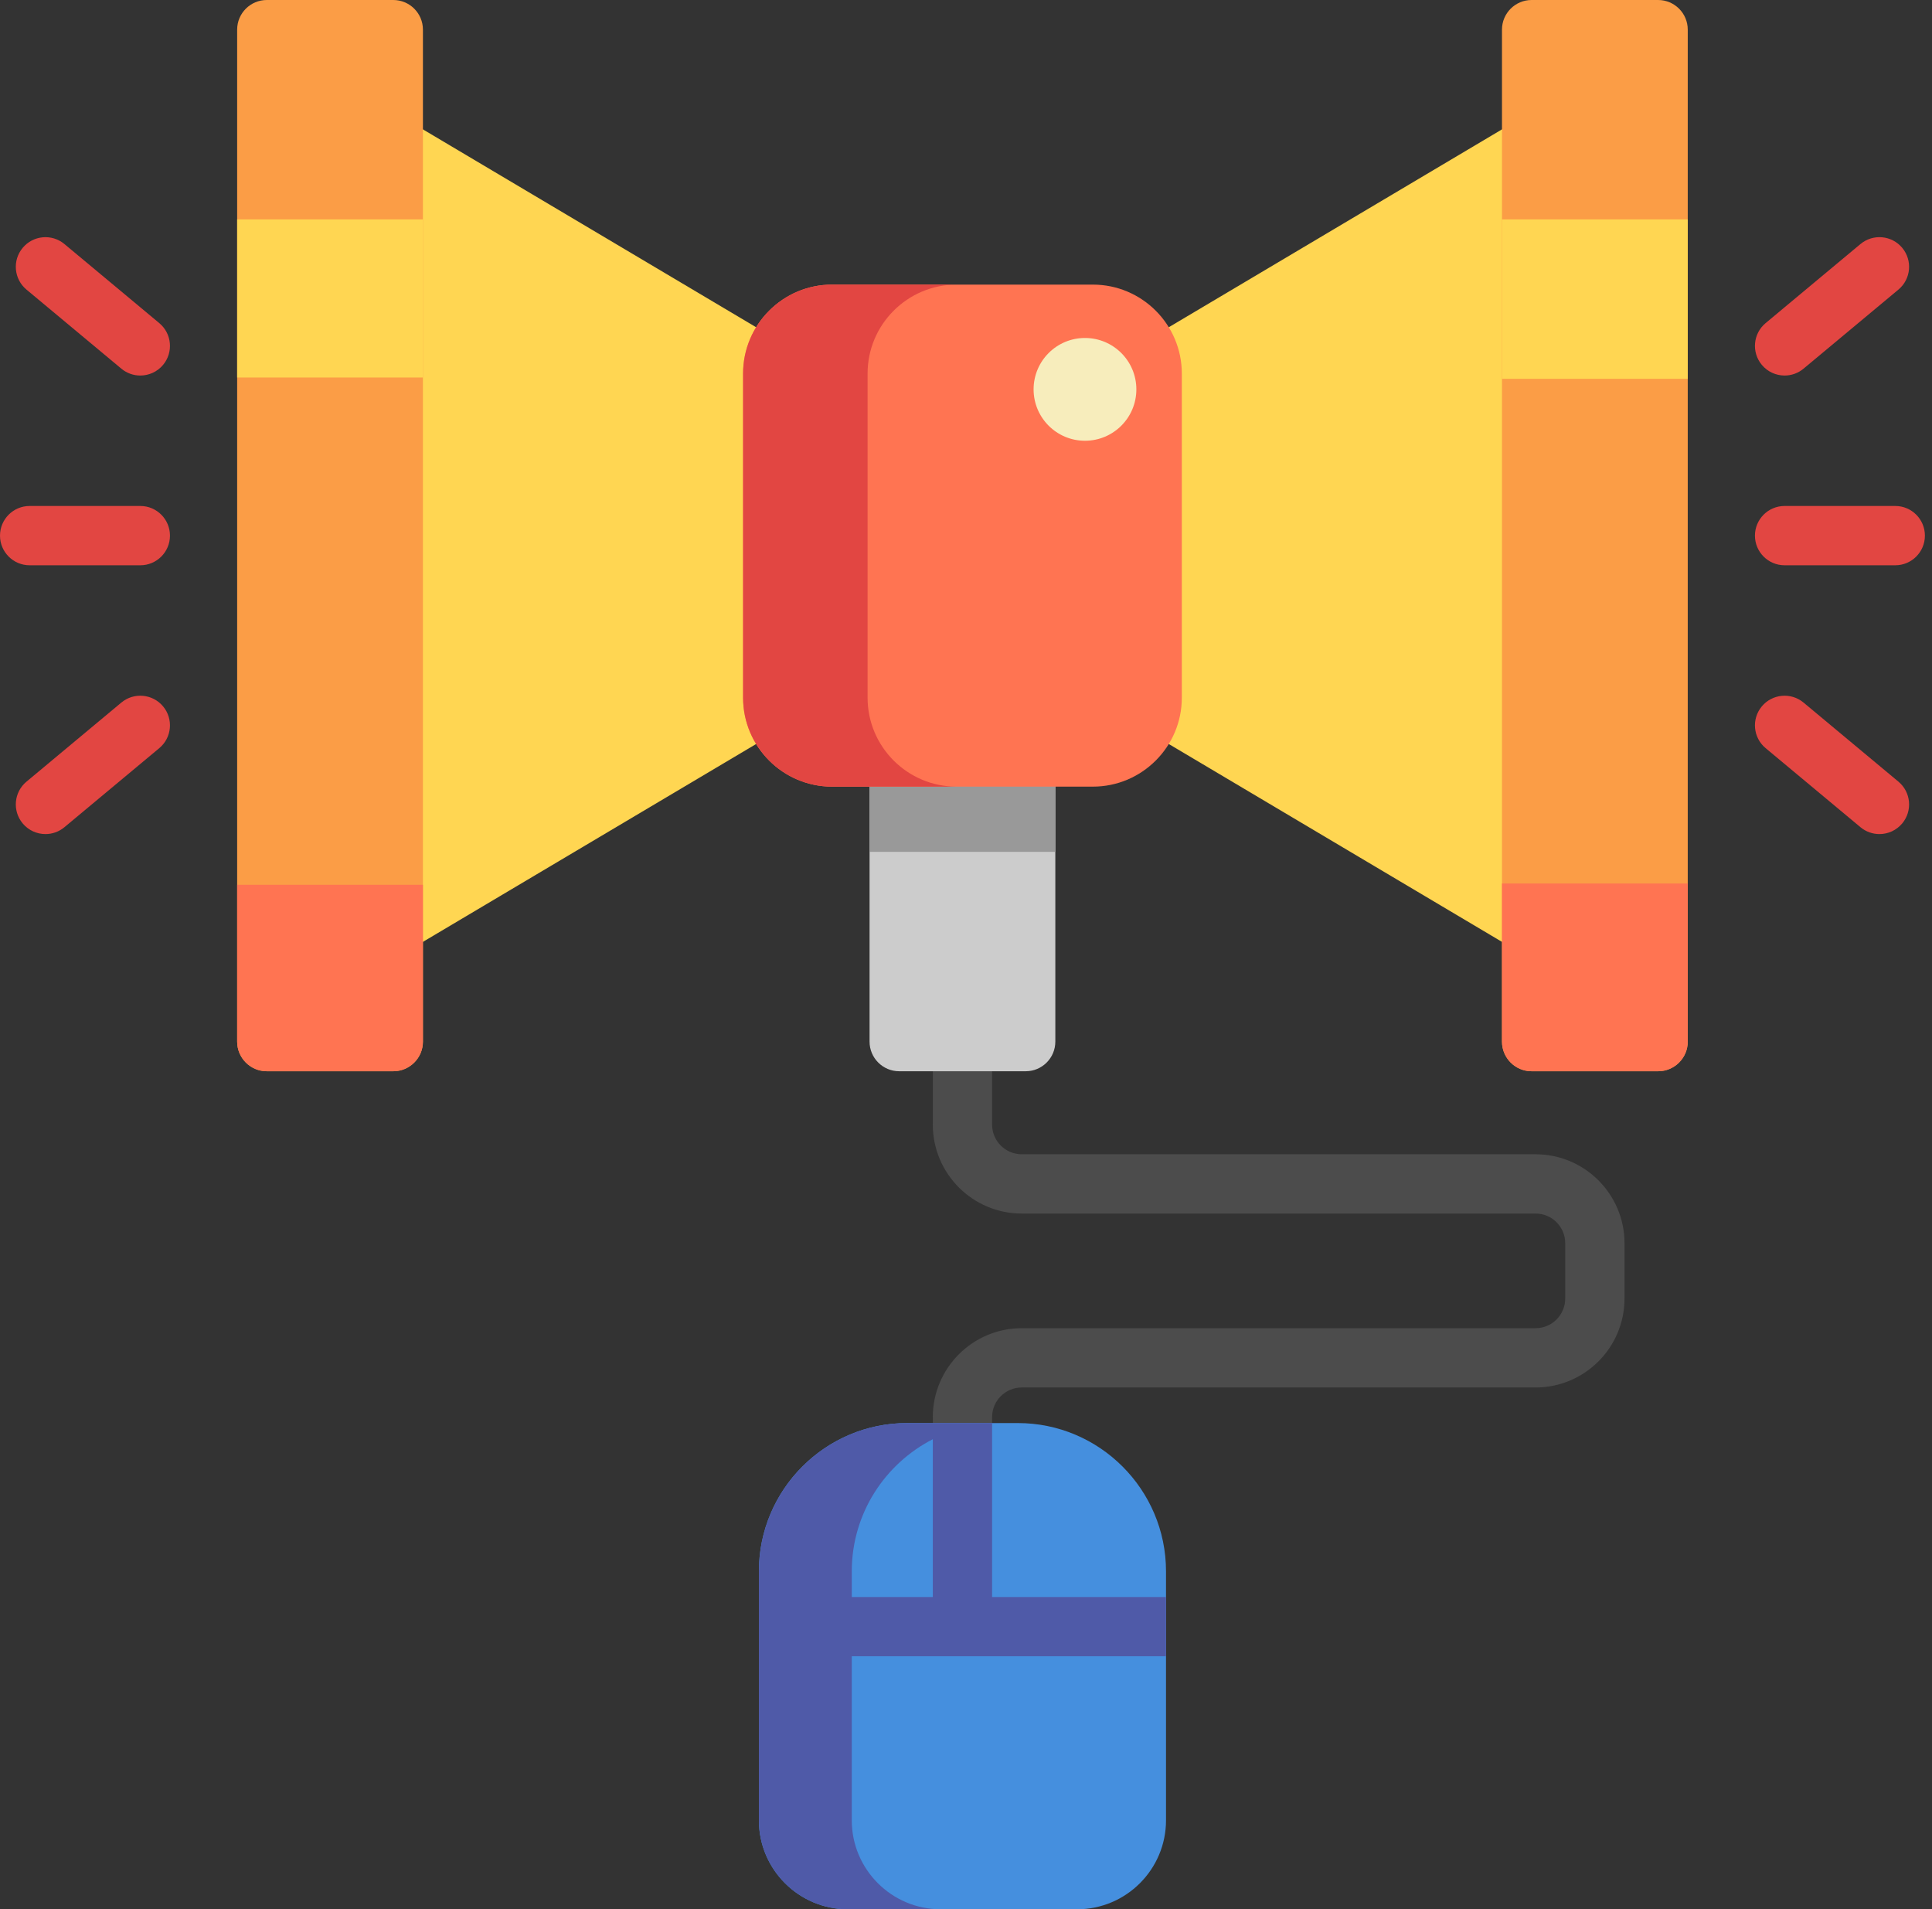 <svg width="253" height="250" viewBox="0 0 253 250" fill="none" xmlns="http://www.w3.org/2000/svg">
<rect x="0" y="0" width="253" height="250" fill="#333333" stroke="none"/>
<path d="M210.772 10.86C209.56 10.17 208.069 10.183 206.869 10.896L140.617 50.233C139.439 50.932 138.717 52.201 138.717 53.571V86.698C138.717 88.068 139.44 89.336 140.617 90.035L206.869 129.373C209.414 130.884 212.734 128.992 212.734 126.035V14.233C212.734 12.838 211.984 11.55 210.772 10.86C211.984 11.55 209.56 10.17 210.772 10.86Z" fill="#FFD652"/>
<path d="M111.454 50.233L45.202 10.896C44.001 10.183 42.512 10.17 41.299 10.86C40.087 11.55 39.338 12.838 39.338 14.234V126.035C39.338 128.992 42.657 130.884 45.202 129.373L111.455 90.035C112.633 89.336 113.355 88.068 113.355 86.698V53.571C113.354 52.201 112.632 50.932 111.454 50.233Z" fill="#FFD652"/>
<path d="M217.133 0H200.569C198.425 0 196.688 1.738 196.688 3.882V136.388C196.688 138.532 198.425 140.269 200.569 140.269H217.133C219.277 140.269 221.015 138.532 221.015 136.388V3.882C221.015 1.738 219.277 0 217.133 0Z" fill="#FB9D46"/>
<path d="M196.688 115.683V136.387C196.688 138.531 198.425 140.269 200.569 140.269H217.133C219.277 140.269 221.015 138.531 221.015 136.387V115.683H196.688Z" fill="#FF7452"/>
<path d="M221.015 28.727H196.688V49.601H221.015V28.727Z" fill="#FFD652"/>
<path d="M51.501 0H34.938C32.794 0 31.056 1.738 31.056 3.882V136.388C31.056 138.532 32.794 140.269 34.938 140.269H51.501C53.645 140.269 55.383 138.532 55.383 136.388V3.882C55.383 1.738 53.645 0 51.501 0Z" fill="#FB9D46"/>
<path d="M55.383 28.727H31.056V49.431H55.383V28.727Z" fill="#FFD652"/>
<path d="M31.056 115.856V136.387C31.056 138.531 32.794 140.269 34.938 140.269H51.501C53.645 140.269 55.383 138.531 55.383 136.387V115.856H31.056Z" fill="#FF7452"/>
<path d="M126.035 194.099C123.891 194.099 122.153 192.361 122.153 190.217V185.559C122.153 179.137 127.378 173.913 133.799 173.913H201.087C203.228 173.913 204.969 172.172 204.969 170.031V162.784C204.969 160.644 203.228 158.902 201.087 158.902H133.799C127.378 158.902 122.153 153.678 122.153 147.257V138.457C122.153 136.313 123.891 134.575 126.035 134.575C128.18 134.575 129.917 136.313 129.917 138.457V147.257C129.917 149.397 131.659 151.139 133.799 151.139H201.087C207.509 151.139 212.733 156.363 212.733 162.784V170.031C212.733 176.453 207.509 181.677 201.087 181.677H133.799C131.659 181.677 129.917 183.418 129.917 185.559V190.217C129.917 192.361 128.18 194.099 126.035 194.099Z" fill="#4C4C4C"/>
<path d="M134.316 95.238H117.753C115.609 95.238 113.871 96.976 113.871 99.12V136.387C113.871 138.531 115.609 140.269 117.753 140.269H134.316C136.461 140.269 138.198 138.531 138.198 136.387V99.12C138.198 96.976 136.461 95.238 134.316 95.238Z" fill="#CCCCCC"/>
<path d="M138.198 99.12C138.198 96.976 136.461 95.238 134.316 95.238H117.753C115.609 95.238 113.871 96.976 113.871 99.12V111.542H138.198V99.12Z" fill="#999999"/>
<path d="M143.116 37.267H108.955C102.533 37.267 97.309 42.491 97.309 48.913V91.356C97.309 97.778 102.533 103.002 108.955 103.002H143.116C149.537 103.002 154.762 97.778 154.762 91.356V48.913C154.762 42.491 149.537 37.267 143.116 37.267Z" fill="#FF7452"/>
<path d="M142.08 57.712C145.796 57.712 148.809 54.699 148.809 50.983C148.809 47.267 145.796 44.255 142.08 44.255C138.364 44.255 135.352 47.267 135.352 50.983C135.352 54.699 138.364 57.712 142.08 57.712Z" fill="#F7EDBC"/>
<path d="M113.613 91.356V48.913C113.613 42.491 118.837 37.267 125.259 37.267H108.955C102.533 37.267 97.309 42.491 97.309 48.913V91.356C97.309 97.778 102.533 103.002 108.955 103.002H125.259C118.837 103.002 113.613 97.778 113.613 91.356Z" fill="#E24642"/>
<path d="M133.282 186.335H118.79C108.087 186.335 99.38 195.043 99.38 205.745V238.354C99.38 244.776 104.604 250 111.026 250H141.046C147.468 250 152.692 244.776 152.692 238.354V205.745C152.692 195.043 143.985 186.335 133.282 186.335Z" fill="#458FDE"/>
<path d="M152.692 216.874V209.11H129.917V186.364C130.26 186.345 130.605 186.335 130.953 186.335H129.917H122.153H118.789C108.086 186.335 99.379 195.043 99.379 205.745V209.11V216.874V238.354C99.379 244.776 104.603 250 111.025 250H123.188C116.766 250 111.542 244.776 111.542 238.354V216.874H152.692ZM111.543 205.745C111.543 198.209 115.862 191.668 122.153 188.453V209.11H111.543V205.745Z" fill="#4F5AA8"/>
<path d="M248.189 74.017H233.696C231.552 74.017 229.814 72.279 229.814 70.135C229.814 67.991 231.552 66.253 233.696 66.253H248.189C250.334 66.253 252.071 67.991 252.071 70.135C252.071 72.278 250.334 74.017 248.189 74.017Z" fill="#E24642"/>
<path d="M233.699 49.172C232.587 49.172 231.482 48.696 230.714 47.774C229.342 46.127 229.564 43.68 231.211 42.307L243.633 31.955C245.281 30.582 247.728 30.805 249.101 32.452C250.473 34.099 250.251 36.546 248.604 37.919L236.181 48.271C235.456 48.877 234.575 49.172 233.699 49.172Z" fill="#E24642"/>
<path d="M246.117 109.213C245.24 109.213 244.359 108.918 243.633 108.314L231.211 97.961C229.564 96.589 229.342 94.141 230.714 92.494C232.087 90.847 234.536 90.625 236.181 91.997L248.604 102.35C250.251 103.722 250.473 106.17 249.101 107.817C248.333 108.737 247.229 109.213 246.117 109.213Z" fill="#E24642"/>
<path d="M18.375 74.017H3.882C1.738 74.017 0 72.279 0 70.135C0 67.991 1.738 66.253 3.882 66.253H18.375C20.519 66.253 22.257 67.991 22.257 70.135C22.257 72.278 20.519 74.017 18.375 74.017Z" fill="#E24642"/>
<path d="M18.372 49.172C17.496 49.172 16.615 48.877 15.889 48.272L3.467 37.92C1.82 36.548 1.598 34.1 2.97 32.453C4.343 30.806 6.791 30.584 8.438 31.956L20.86 42.309C22.507 43.681 22.729 46.129 21.357 47.776C20.589 48.696 19.484 49.172 18.372 49.172Z" fill="#E24642"/>
<path d="M5.955 109.213C4.843 109.213 3.738 108.738 2.97 107.816C1.598 106.169 1.82 103.721 3.467 102.349L15.889 91.996C17.536 90.624 19.984 90.846 21.357 92.493C22.729 94.14 22.507 96.588 20.86 97.96L8.438 108.313C7.712 108.918 6.831 109.213 5.955 109.213Z" fill="#E24642"/>
</svg>
